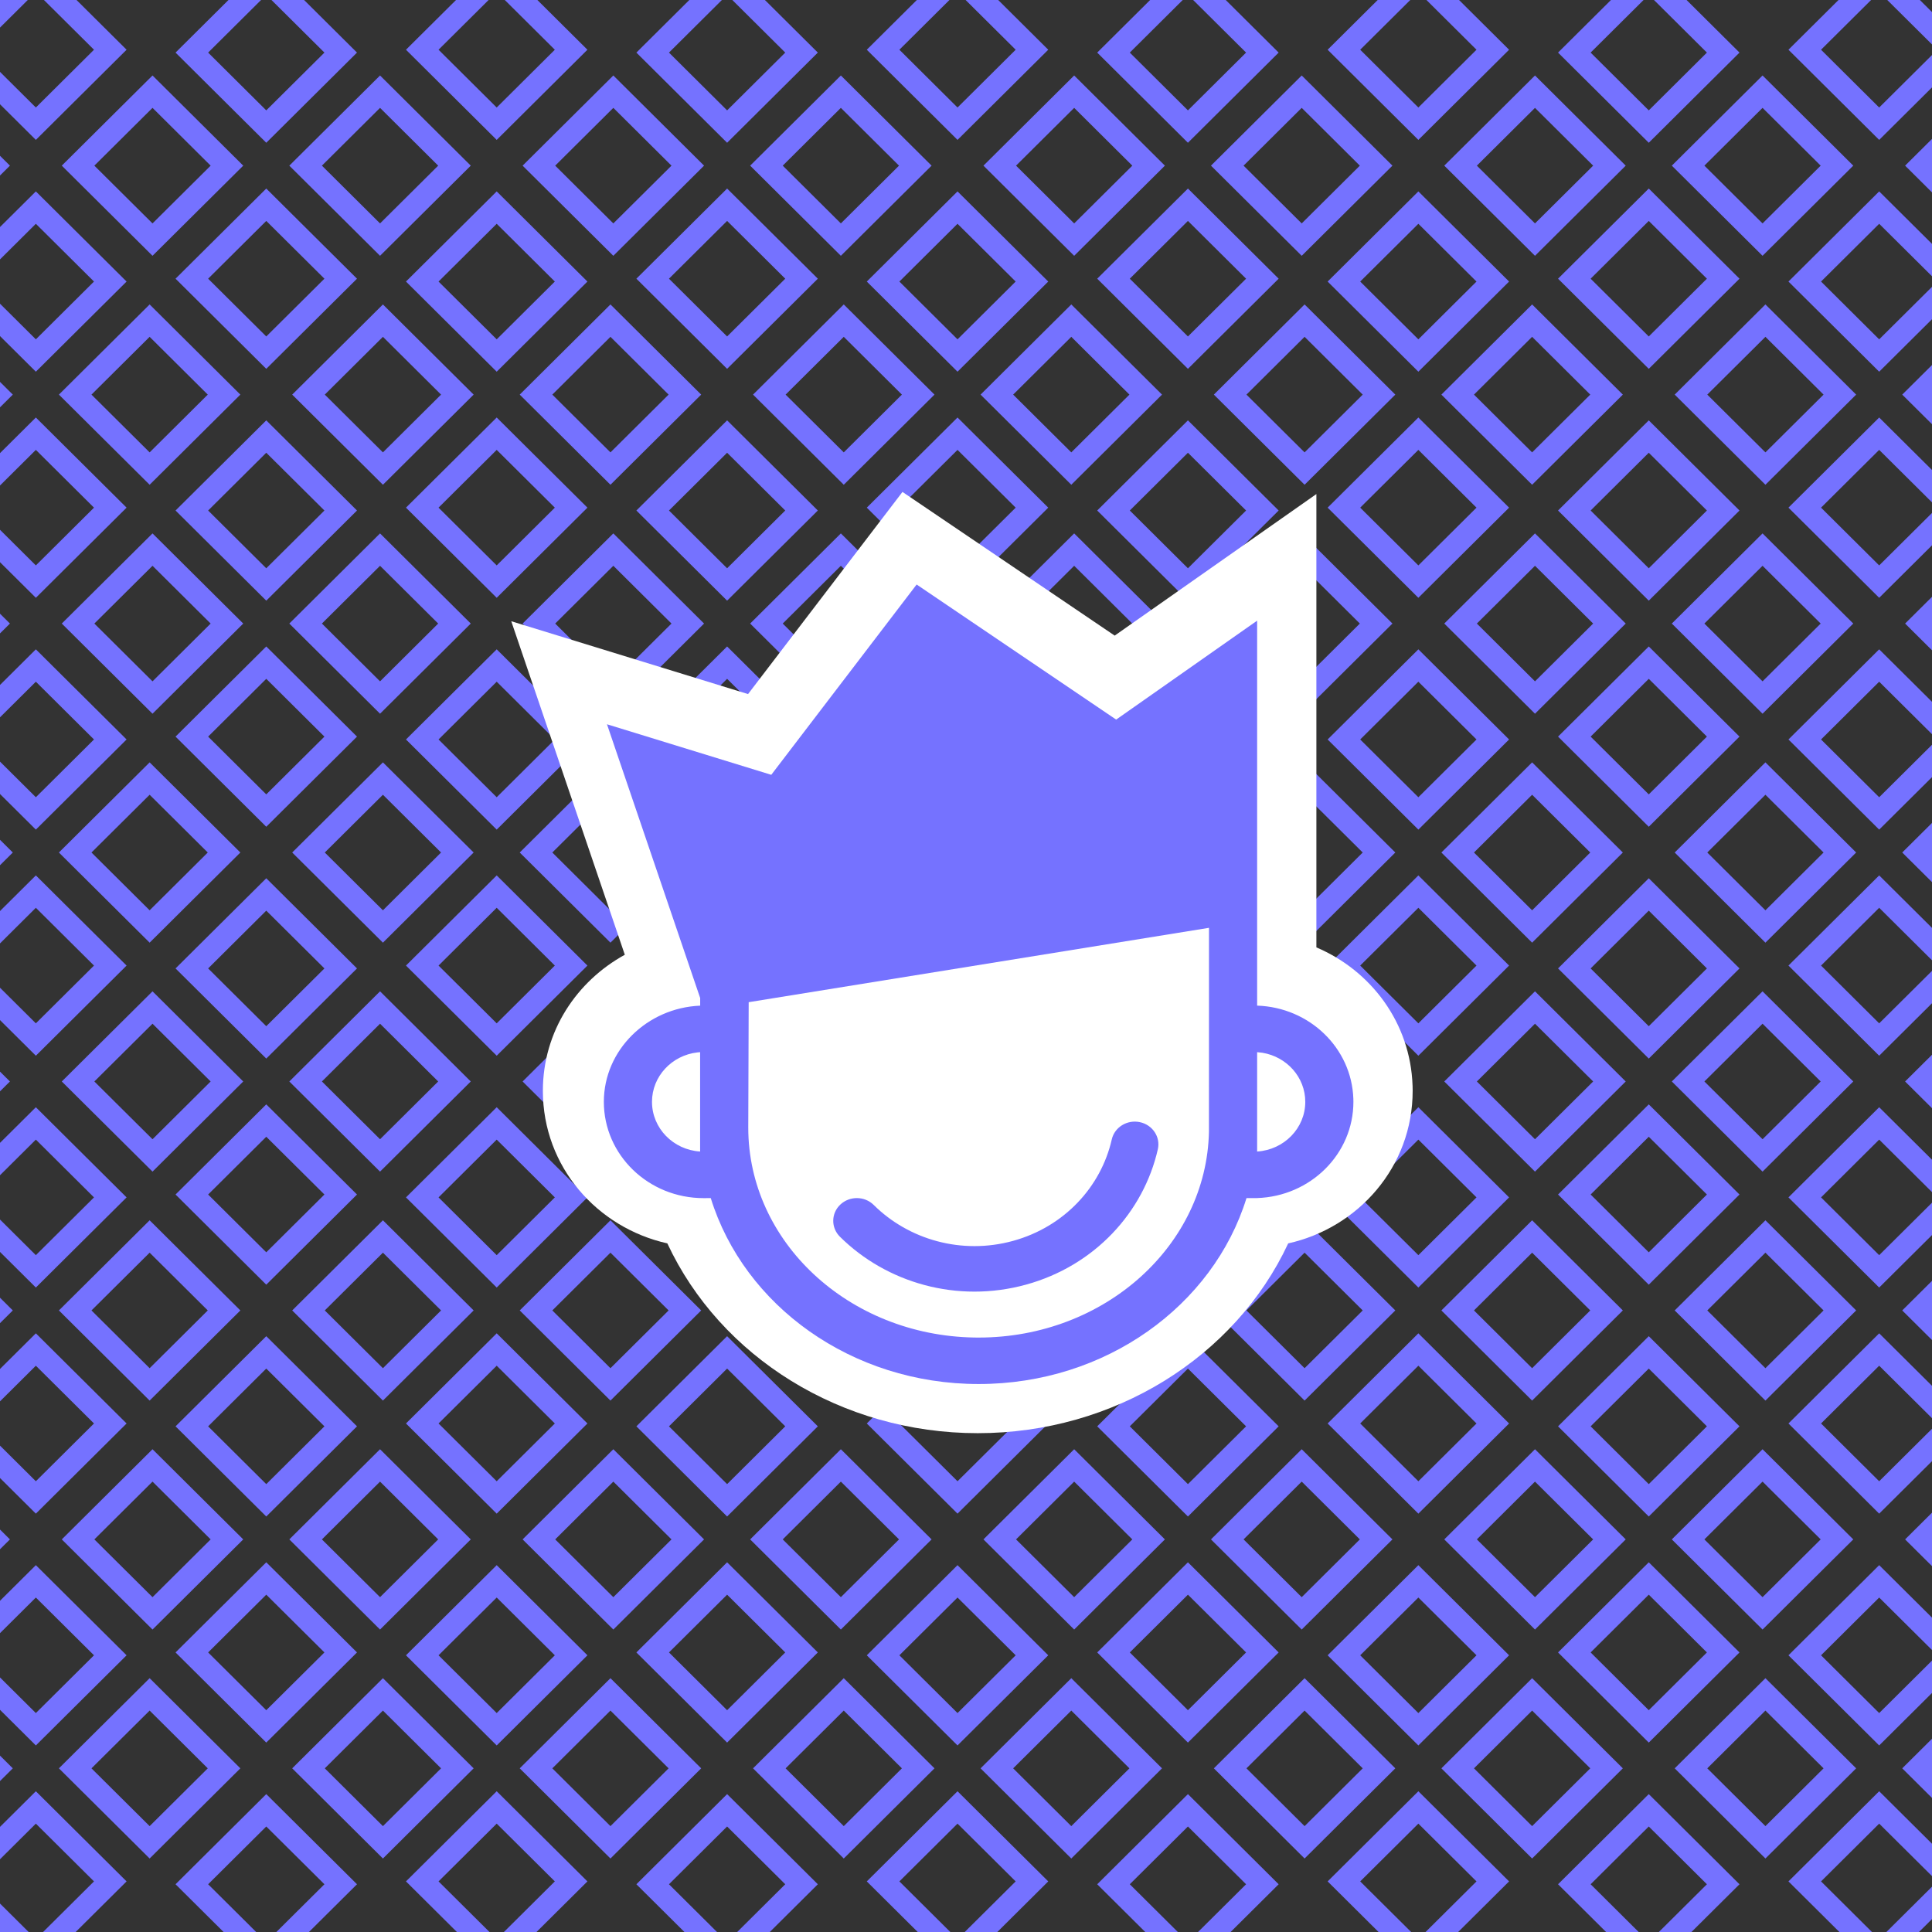 <svg  viewBox="0 0 100 100" fill="none" xmlns="http://www.w3.org/2000/svg">
<rect x="0" y="0" width="100" height="100" fill="#333333" stroke="none"/>
<path fill-rule="evenodd" clip-rule="evenodd" d="M9.086 2.722L13.782 7.389L18.478 2.722L13.782 -1.944L9.086 2.722ZM16.792 2.722L13.782 5.713L10.773 2.722L13.782 -0.268L16.792 2.722Z" fill="#7572FF"/>
<path fill-rule="evenodd" clip-rule="evenodd" d="M32.939 2.722L37.635 7.389L42.331 2.722L37.635 -1.944L32.939 2.722ZM40.644 2.722L37.635 5.713L34.626 2.722L37.635 -0.268L40.644 2.722Z" fill="#7572FF"/>
<path fill-rule="evenodd" clip-rule="evenodd" d="M56.791 2.722L61.487 7.389L66.183 2.722L61.487 -1.944L56.791 2.722ZM64.497 2.722L61.487 5.713L58.478 2.722L61.487 -0.268L64.497 2.722Z" fill="#7572FF"/>
<path fill-rule="evenodd" clip-rule="evenodd" d="M80.644 2.722L85.34 7.389L90.036 2.722L85.34 -1.944L80.644 2.722ZM88.349 2.722L85.34 5.713L82.331 2.722L85.34 -0.268L88.349 2.722Z" fill="#7572FF"/>
<path fill-rule="evenodd" clip-rule="evenodd" d="M-2.84 2.574L1.856 7.241L6.552 2.574L1.856 -2.092L-2.84 2.574ZM4.865 2.574L1.856 5.565L-1.153 2.574L1.856 -0.416L4.865 2.574Z" fill="#7572FF"/>
<path fill-rule="evenodd" clip-rule="evenodd" d="M-2.84 14.573L1.856 19.239L6.552 14.573L1.856 9.907L-2.84 14.573ZM4.865 14.573L1.856 17.564L-1.153 14.573L1.856 11.583L4.865 14.573Z" fill="#7572FF"/>
<path fill-rule="evenodd" clip-rule="evenodd" d="M-8.878 8.574L-4.182 3.907L0.514 8.574L-4.182 13.24L-8.878 8.574ZM-4.182 11.564L-1.172 8.574L-4.182 5.583L-7.191 8.574L-4.182 11.564Z" fill="#7572FF"/>
<path fill-rule="evenodd" clip-rule="evenodd" d="M3.198 8.574L7.894 13.24L12.59 8.574L7.894 3.907L3.198 8.574ZM10.903 8.574L7.894 11.564L4.884 8.574L7.894 5.583L10.903 8.574Z" fill="#7572FF"/>
<path fill-rule="evenodd" clip-rule="evenodd" d="M21.013 2.574L25.709 7.241L30.405 2.574L25.709 -2.092L21.013 2.574ZM28.718 2.574L25.709 5.565L22.699 2.574L25.709 -0.416L28.718 2.574Z" fill="#7572FF"/>
<path fill-rule="evenodd" clip-rule="evenodd" d="M21.013 14.573L25.709 19.239L30.405 14.573L25.709 9.907L21.013 14.573ZM28.718 14.573L25.709 17.564L22.699 14.573L25.709 11.583L28.718 14.573Z" fill="#7572FF"/>
<path fill-rule="evenodd" clip-rule="evenodd" d="M14.975 8.574L19.671 3.907L24.367 8.574L19.671 13.24L14.975 8.574ZM19.671 11.564L22.68 8.574L19.671 5.583L16.662 8.574L19.671 11.564Z" fill="#7572FF"/>
<path fill-rule="evenodd" clip-rule="evenodd" d="M27.05 8.574L31.746 13.24L36.442 8.574L31.746 3.907L27.05 8.574ZM34.756 8.574L31.746 11.564L28.737 8.574L31.746 5.583L34.756 8.574Z" fill="#7572FF"/>
<path fill-rule="evenodd" clip-rule="evenodd" d="M44.865 2.574L49.561 7.241L54.257 2.574L49.561 -2.092L44.865 2.574ZM52.571 2.574L49.561 5.565L46.552 2.574L49.561 -0.416L52.571 2.574Z" fill="#7572FF"/>
<path fill-rule="evenodd" clip-rule="evenodd" d="M44.865 14.573L49.561 19.239L54.257 14.573L49.561 9.907L44.865 14.573ZM52.571 14.573L49.561 17.564L46.552 14.573L49.561 11.583L52.571 14.573Z" fill="#7572FF"/>
<path fill-rule="evenodd" clip-rule="evenodd" d="M38.828 8.574L43.523 3.907L48.219 8.574L43.523 13.24L38.828 8.574ZM43.523 11.564L46.533 8.574L43.523 5.583L40.514 8.574L43.523 11.564Z" fill="#7572FF"/>
<path fill-rule="evenodd" clip-rule="evenodd" d="M50.903 8.574L55.599 13.24L60.295 8.574L55.599 3.907L50.903 8.574ZM58.608 8.574L55.599 11.564L52.59 8.574L55.599 5.583L58.608 8.574Z" fill="#7572FF"/>
<path fill-rule="evenodd" clip-rule="evenodd" d="M68.718 2.574L73.414 7.241L78.11 2.574L73.414 -2.092L68.718 2.574ZM76.423 2.574L73.414 5.565L70.404 2.574L73.414 -0.416L76.423 2.574Z" fill="#7572FF"/>
<path fill-rule="evenodd" clip-rule="evenodd" d="M68.718 14.573L73.414 19.239L78.11 14.573L73.414 9.907L68.718 14.573ZM76.423 14.573L73.414 17.564L70.404 14.573L73.414 11.583L76.423 14.573Z" fill="#7572FF"/>
<path fill-rule="evenodd" clip-rule="evenodd" d="M62.68 8.574L67.376 3.907L72.072 8.574L67.376 13.24L62.68 8.574ZM67.376 11.564L70.385 8.574L67.376 5.583L64.367 8.574L67.376 11.564Z" fill="#7572FF"/>
<path fill-rule="evenodd" clip-rule="evenodd" d="M74.755 8.574L79.451 13.24L84.147 8.574L79.451 3.907L74.755 8.574ZM82.461 8.574L79.451 11.564L76.442 8.574L79.451 5.583L82.461 8.574Z" fill="#7572FF"/>
<path fill-rule="evenodd" clip-rule="evenodd" d="M92.57 2.574L97.266 7.241L101.962 2.574L97.266 -2.092L92.57 2.574ZM100.276 2.574L97.266 5.565L94.257 2.574L97.266 -0.416L100.276 2.574Z" fill="#7572FF"/>
<path fill-rule="evenodd" clip-rule="evenodd" d="M92.57 14.573L97.266 19.239L101.962 14.573L97.266 9.907L92.57 14.573ZM100.276 14.573L97.266 17.564L94.257 14.573L97.266 11.583L100.276 14.573Z" fill="#7572FF"/>
<path fill-rule="evenodd" clip-rule="evenodd" d="M86.533 8.574L91.229 3.907L95.925 8.574L91.229 13.24L86.533 8.574ZM91.229 11.564L94.238 8.574L91.229 5.583L88.219 8.574L91.229 11.564Z" fill="#7572FF"/>
<path fill-rule="evenodd" clip-rule="evenodd" d="M98.608 8.574L103.304 13.24L108 8.574L103.304 3.907L98.608 8.574ZM106.313 8.574L103.304 11.564L100.295 8.574L103.304 5.583L106.313 8.574Z" fill="#7572FF"/>
<path fill-rule="evenodd" clip-rule="evenodd" d="M-8.729 20.425L-4.033 25.091L0.663 20.425L-4.033 15.758L-8.729 20.425ZM-1.023 20.425L-4.033 23.415L-7.042 20.425L-4.033 17.434L-1.023 20.425Z" fill="#7572FF"/>
<path fill-rule="evenodd" clip-rule="evenodd" d="M9.086 14.425L13.782 19.091L18.478 14.425L13.782 9.759L9.086 14.425ZM16.792 14.425L13.782 17.415L10.773 14.425L13.782 11.435L16.792 14.425Z" fill="#7572FF"/>
<path fill-rule="evenodd" clip-rule="evenodd" d="M9.086 26.424L13.782 31.09L18.478 26.424L13.782 21.758L9.086 26.424ZM16.792 26.424L13.782 29.414L10.773 26.424L13.782 23.434L16.792 26.424Z" fill="#7572FF"/>
<path fill-rule="evenodd" clip-rule="evenodd" d="M3.049 20.425L7.745 15.758L12.441 20.425L7.745 25.091L3.049 20.425ZM7.745 23.415L10.754 20.425L7.745 17.434L4.735 20.425L7.745 23.415Z" fill="#7572FF"/>
<path fill-rule="evenodd" clip-rule="evenodd" d="M15.124 20.425L19.82 25.091L24.516 20.425L19.82 15.758L15.124 20.425ZM22.829 20.425L19.82 23.415L16.811 20.425L19.82 17.434L22.829 20.425Z" fill="#7572FF"/>
<path fill-rule="evenodd" clip-rule="evenodd" d="M32.939 14.425L37.635 19.091L42.331 14.425L37.635 9.759L32.939 14.425ZM40.644 14.425L37.635 17.415L34.626 14.425L37.635 11.435L40.644 14.425Z" fill="#7572FF"/>
<path fill-rule="evenodd" clip-rule="evenodd" d="M32.939 26.424L37.635 31.09L42.331 26.424L37.635 21.758L32.939 26.424ZM40.644 26.424L37.635 29.414L34.626 26.424L37.635 23.434L40.644 26.424Z" fill="#7572FF"/>
<path fill-rule="evenodd" clip-rule="evenodd" d="M26.901 20.425L31.597 15.758L36.293 20.425L31.597 25.091L26.901 20.425ZM31.597 23.415L34.607 20.425L31.597 17.434L28.588 20.425L31.597 23.415Z" fill="#7572FF"/>
<path fill-rule="evenodd" clip-rule="evenodd" d="M38.977 20.425L43.673 25.091L48.369 20.425L43.673 15.758L38.977 20.425ZM46.682 20.425L43.673 23.415L40.663 20.425L43.673 17.434L46.682 20.425Z" fill="#7572FF"/>
<path fill-rule="evenodd" clip-rule="evenodd" d="M56.791 14.425L61.487 19.091L66.183 14.425L61.487 9.759L56.791 14.425ZM64.497 14.425L61.487 17.415L58.478 14.425L61.487 11.435L64.497 14.425Z" fill="#7572FF"/>
<path fill-rule="evenodd" clip-rule="evenodd" d="M56.791 26.424L61.487 31.09L66.183 26.424L61.487 21.758L56.791 26.424ZM64.497 26.424L61.487 29.414L58.478 26.424L61.487 23.434L64.497 26.424Z" fill="#7572FF"/>
<path fill-rule="evenodd" clip-rule="evenodd" d="M50.754 20.425L55.45 15.758L60.146 20.425L55.45 25.091L50.754 20.425ZM55.45 23.415L58.459 20.425L55.45 17.434L52.441 20.425L55.45 23.415Z" fill="#7572FF"/>
<path fill-rule="evenodd" clip-rule="evenodd" d="M62.829 20.425L67.525 25.091L72.221 20.425L67.525 15.758L62.829 20.425ZM70.534 20.425L67.525 23.415L64.516 20.425L67.525 17.434L70.534 20.425Z" fill="#7572FF"/>
<path fill-rule="evenodd" clip-rule="evenodd" d="M80.644 14.425L85.34 19.091L90.036 14.425L85.34 9.759L80.644 14.425ZM88.349 14.425L85.34 17.415L82.331 14.425L85.34 11.435L88.349 14.425Z" fill="#7572FF"/>
<path fill-rule="evenodd" clip-rule="evenodd" d="M80.644 26.424L85.34 31.09L90.036 26.424L85.34 21.758L80.644 26.424ZM88.349 26.424L85.34 29.414L82.331 26.424L85.34 23.434L88.349 26.424Z" fill="#7572FF"/>
<path fill-rule="evenodd" clip-rule="evenodd" d="M74.606 20.425L79.302 15.758L83.998 20.425L79.302 25.091L74.606 20.425ZM79.302 23.415L82.312 20.425L79.302 17.434L76.293 20.425L79.302 23.415Z" fill="#7572FF"/>
<path fill-rule="evenodd" clip-rule="evenodd" d="M86.682 20.425L91.378 25.091L96.074 20.425L91.378 15.758L86.682 20.425ZM94.387 20.425L91.378 23.415L88.368 20.425L91.378 17.434L94.387 20.425Z" fill="#7572FF"/>
<path fill-rule="evenodd" clip-rule="evenodd" d="M98.459 20.425L103.155 15.758L107.851 20.425L103.155 25.091L98.459 20.425ZM103.155 23.415L106.164 20.425L103.155 17.434L100.146 20.425L103.155 23.415Z" fill="#7572FF"/>
<path fill-rule="evenodd" clip-rule="evenodd" d="M-2.84 26.276L1.856 30.942L6.552 26.276L1.856 21.61L-2.84 26.276ZM4.865 26.276L1.856 29.266L-1.153 26.276L1.856 23.286L4.865 26.276Z" fill="#7572FF"/>
<path fill-rule="evenodd" clip-rule="evenodd" d="M-2.84 38.275L1.856 42.941L6.552 38.275L1.856 33.609L-2.84 38.275ZM4.865 38.275L1.856 41.265L-1.153 38.275L1.856 35.285L4.865 38.275Z" fill="#7572FF"/>
<path fill-rule="evenodd" clip-rule="evenodd" d="M-8.878 32.275L-4.182 27.609L0.514 32.275L-4.182 36.942L-8.878 32.275ZM-4.182 35.266L-1.172 32.275L-4.182 29.285L-7.191 32.275L-4.182 35.266Z" fill="#7572FF"/>
<path fill-rule="evenodd" clip-rule="evenodd" d="M3.198 32.275L7.894 36.942L12.59 32.275L7.894 27.609L3.198 32.275ZM10.903 32.275L7.894 35.266L4.884 32.275L7.894 29.285L10.903 32.275Z" fill="#7572FF"/>
<path fill-rule="evenodd" clip-rule="evenodd" d="M21.013 26.276L25.709 30.942L30.405 26.276L25.709 21.61L21.013 26.276ZM28.718 26.276L25.709 29.266L22.699 26.276L25.709 23.286L28.718 26.276Z" fill="#7572FF"/>
<path fill-rule="evenodd" clip-rule="evenodd" d="M21.013 38.275L25.709 42.941L30.405 38.275L25.709 33.609L21.013 38.275ZM28.718 38.275L25.709 41.265L22.699 38.275L25.709 35.285L28.718 38.275Z" fill="#7572FF"/>
<path fill-rule="evenodd" clip-rule="evenodd" d="M14.975 32.275L19.671 27.609L24.367 32.275L19.671 36.942L14.975 32.275ZM19.671 35.266L22.68 32.275L19.671 29.285L16.662 32.275L19.671 35.266Z" fill="#7572FF"/>
<path fill-rule="evenodd" clip-rule="evenodd" d="M27.05 32.275L31.746 36.942L36.442 32.275L31.746 27.609L27.05 32.275ZM34.756 32.275L31.746 35.266L28.737 32.275L31.746 29.285L34.756 32.275Z" fill="#7572FF"/>
<path fill-rule="evenodd" clip-rule="evenodd" d="M44.865 26.276L49.561 30.942L54.257 26.276L49.561 21.61L44.865 26.276ZM52.571 26.276L49.561 29.266L46.552 26.276L49.561 23.286L52.571 26.276Z" fill="#7572FF"/>
<path fill-rule="evenodd" clip-rule="evenodd" d="M44.865 38.275L49.561 42.941L54.257 38.275L49.561 33.609L44.865 38.275ZM52.571 38.275L49.561 41.265L46.552 38.275L49.561 35.285L52.571 38.275Z" fill="#7572FF"/>
<path fill-rule="evenodd" clip-rule="evenodd" d="M38.828 32.275L43.523 27.609L48.219 32.275L43.523 36.942L38.828 32.275ZM43.523 35.266L46.533 32.275L43.523 29.285L40.514 32.275L43.523 35.266Z" fill="#7572FF"/>
<path fill-rule="evenodd" clip-rule="evenodd" d="M50.903 32.275L55.599 36.942L60.295 32.275L55.599 27.609L50.903 32.275ZM58.608 32.275L55.599 35.266L52.59 32.275L55.599 29.285L58.608 32.275Z" fill="#7572FF"/>
<path fill-rule="evenodd" clip-rule="evenodd" d="M68.718 26.276L73.414 30.942L78.11 26.276L73.414 21.61L68.718 26.276ZM76.423 26.276L73.414 29.266L70.404 26.276L73.414 23.286L76.423 26.276Z" fill="#7572FF"/>
<path fill-rule="evenodd" clip-rule="evenodd" d="M68.718 38.275L73.414 42.941L78.11 38.275L73.414 33.609L68.718 38.275ZM76.423 38.275L73.414 41.265L70.404 38.275L73.414 35.285L76.423 38.275Z" fill="#7572FF"/>
<path fill-rule="evenodd" clip-rule="evenodd" d="M62.68 32.275L67.376 27.609L72.072 32.275L67.376 36.942L62.68 32.275ZM67.376 35.266L70.385 32.275L67.376 29.285L64.367 32.275L67.376 35.266Z" fill="#7572FF"/>
<path fill-rule="evenodd" clip-rule="evenodd" d="M74.755 32.275L79.451 36.942L84.147 32.275L79.451 27.609L74.755 32.275ZM82.461 32.275L79.451 35.266L76.442 32.275L79.451 29.285L82.461 32.275Z" fill="#7572FF"/>
<path fill-rule="evenodd" clip-rule="evenodd" d="M92.57 26.276L97.266 30.942L101.962 26.276L97.266 21.61L92.57 26.276ZM100.276 26.276L97.266 29.266L94.257 26.276L97.266 23.286L100.276 26.276Z" fill="#7572FF"/>
<path fill-rule="evenodd" clip-rule="evenodd" d="M92.57 38.275L97.266 42.941L101.962 38.275L97.266 33.609L92.57 38.275ZM100.276 38.275L97.266 41.265L94.257 38.275L97.266 35.285L100.276 38.275Z" fill="#7572FF"/>
<path fill-rule="evenodd" clip-rule="evenodd" d="M86.533 32.275L91.229 27.609L95.925 32.275L91.229 36.942L86.533 32.275ZM91.229 35.266L94.238 32.275L91.229 29.285L88.219 32.275L91.229 35.266Z" fill="#7572FF"/>
<path fill-rule="evenodd" clip-rule="evenodd" d="M98.608 32.275L103.304 36.942L108 32.275L103.304 27.609L98.608 32.275ZM106.313 32.275L103.304 35.266L100.295 32.275L103.304 29.285L106.313 32.275Z" fill="#7572FF"/>
<path fill-rule="evenodd" clip-rule="evenodd" d="M-8.729 44.126L-4.033 48.792L0.663 44.126L-4.033 39.46L-8.729 44.126ZM-1.023 44.126L-4.033 47.117L-7.042 44.126L-4.033 41.136L-1.023 44.126Z" fill="#7572FF"/>
<path fill-rule="evenodd" clip-rule="evenodd" d="M9.086 38.127L13.782 42.793L18.478 38.127L13.782 33.461L9.086 38.127ZM16.792 38.127L13.782 41.117L10.773 38.127L13.782 35.136L16.792 38.127Z" fill="#7572FF"/>
<path fill-rule="evenodd" clip-rule="evenodd" d="M9.086 50.126L13.782 54.792L18.478 50.126L13.782 45.459L9.086 50.126ZM16.792 50.126L13.782 53.116L10.773 50.126L13.782 47.135L16.792 50.126Z" fill="#7572FF"/>
<path fill-rule="evenodd" clip-rule="evenodd" d="M3.049 44.126L7.745 39.46L12.441 44.126L7.745 48.792L3.049 44.126ZM7.745 47.117L10.754 44.126L7.745 41.136L4.735 44.126L7.745 47.117Z" fill="#7572FF"/>
<path fill-rule="evenodd" clip-rule="evenodd" d="M15.124 44.126L19.82 48.792L24.516 44.126L19.82 39.46L15.124 44.126ZM22.829 44.126L19.82 47.117L16.811 44.126L19.82 41.136L22.829 44.126Z" fill="#7572FF"/>
<path fill-rule="evenodd" clip-rule="evenodd" d="M32.939 38.127L37.635 42.793L42.331 38.127L37.635 33.461L32.939 38.127ZM40.644 38.127L37.635 41.117L34.626 38.127L37.635 35.136L40.644 38.127Z" fill="#7572FF"/>
<path fill-rule="evenodd" clip-rule="evenodd" d="M32.939 50.126L37.635 54.792L42.331 50.126L37.635 45.459L32.939 50.126ZM40.644 50.126L37.635 53.116L34.626 50.126L37.635 47.135L40.644 50.126Z" fill="#7572FF"/>
<path fill-rule="evenodd" clip-rule="evenodd" d="M26.901 44.126L31.597 39.46L36.293 44.126L31.597 48.792L26.901 44.126ZM31.597 47.117L34.607 44.126L31.597 41.136L28.588 44.126L31.597 47.117Z" fill="#7572FF"/>
<path fill-rule="evenodd" clip-rule="evenodd" d="M38.977 44.126L43.673 48.792L48.369 44.126L43.673 39.46L38.977 44.126ZM46.682 44.126L43.673 47.117L40.663 44.126L43.673 41.136L46.682 44.126Z" fill="#7572FF"/>
<path fill-rule="evenodd" clip-rule="evenodd" d="M56.791 38.127L61.487 42.793L66.183 38.127L61.487 33.461L56.791 38.127ZM64.497 38.127L61.487 41.117L58.478 38.127L61.487 35.136L64.497 38.127Z" fill="#7572FF"/>
<path fill-rule="evenodd" clip-rule="evenodd" d="M56.791 50.126L61.487 54.792L66.183 50.126L61.487 45.459L56.791 50.126ZM64.497 50.126L61.487 53.116L58.478 50.126L61.487 47.135L64.497 50.126Z" fill="#7572FF"/>
<path fill-rule="evenodd" clip-rule="evenodd" d="M50.754 44.126L55.45 39.46L60.146 44.126L55.45 48.792L50.754 44.126ZM55.45 47.117L58.459 44.126L55.45 41.136L52.441 44.126L55.45 47.117Z" fill="#7572FF"/>
<path fill-rule="evenodd" clip-rule="evenodd" d="M62.829 44.126L67.525 48.792L72.221 44.126L67.525 39.46L62.829 44.126ZM70.534 44.126L67.525 47.117L64.516 44.126L67.525 41.136L70.534 44.126Z" fill="#7572FF"/>
<path fill-rule="evenodd" clip-rule="evenodd" d="M80.644 38.127L85.34 42.793L90.036 38.127L85.34 33.461L80.644 38.127ZM88.349 38.127L85.34 41.117L82.331 38.127L85.34 35.136L88.349 38.127Z" fill="#7572FF"/>
<path fill-rule="evenodd" clip-rule="evenodd" d="M80.644 50.126L85.34 54.792L90.036 50.126L85.34 45.459L80.644 50.126ZM88.349 50.126L85.34 53.116L82.331 50.126L85.34 47.135L88.349 50.126Z" fill="#7572FF"/>
<path fill-rule="evenodd" clip-rule="evenodd" d="M74.606 44.126L79.302 39.46L83.998 44.126L79.302 48.792L74.606 44.126ZM79.302 47.117L82.312 44.126L79.302 41.136L76.293 44.126L79.302 47.117Z" fill="#7572FF"/>
<path fill-rule="evenodd" clip-rule="evenodd" d="M86.682 44.126L91.378 48.792L96.074 44.126L91.378 39.46L86.682 44.126ZM94.387 44.126L91.378 47.117L88.368 44.126L91.378 41.136L94.387 44.126Z" fill="#7572FF"/>
<path fill-rule="evenodd" clip-rule="evenodd" d="M98.459 44.126L103.155 39.46L107.851 44.126L103.155 48.792L98.459 44.126ZM103.155 47.117L106.164 44.126L103.155 41.136L100.146 44.126L103.155 47.117Z" fill="#7572FF"/>
<path fill-rule="evenodd" clip-rule="evenodd" d="M-2.84 49.978L1.856 54.644L6.552 49.978L1.856 45.311L-2.84 49.978ZM4.865 49.978L1.856 52.968L-1.153 49.978L1.856 46.987L4.865 49.978Z" fill="#7572FF"/>
<path fill-rule="evenodd" clip-rule="evenodd" d="M-2.84 61.977L1.856 66.643L6.552 61.977L1.856 57.31L-2.84 61.977ZM4.865 61.977L1.856 64.967L-1.153 61.977L1.856 58.986L4.865 61.977Z" fill="#7572FF"/>
<path fill-rule="evenodd" clip-rule="evenodd" d="M-8.878 55.977L-4.182 51.311L0.514 55.977L-4.182 60.643L-8.878 55.977ZM-4.182 58.967L-1.172 55.977L-4.182 52.987L-7.191 55.977L-4.182 58.967Z" fill="#7572FF"/>
<path fill-rule="evenodd" clip-rule="evenodd" d="M3.198 55.977L7.894 60.643L12.59 55.977L7.894 51.311L3.198 55.977ZM10.903 55.977L7.894 58.967L4.884 55.977L7.894 52.987L10.903 55.977Z" fill="#7572FF"/>
<path fill-rule="evenodd" clip-rule="evenodd" d="M21.013 49.978L25.709 54.644L30.405 49.978L25.709 45.311L21.013 49.978ZM28.718 49.978L25.709 52.968L22.699 49.978L25.709 46.987L28.718 49.978Z" fill="#7572FF"/>
<path fill-rule="evenodd" clip-rule="evenodd" d="M21.013 61.977L25.709 66.643L30.405 61.977L25.709 57.31L21.013 61.977ZM28.718 61.977L25.709 64.967L22.699 61.977L25.709 58.986L28.718 61.977Z" fill="#7572FF"/>
<path fill-rule="evenodd" clip-rule="evenodd" d="M14.975 55.977L19.671 51.311L24.367 55.977L19.671 60.643L14.975 55.977ZM19.671 58.967L22.68 55.977L19.671 52.987L16.662 55.977L19.671 58.967Z" fill="#7572FF"/>
<path fill-rule="evenodd" clip-rule="evenodd" d="M27.05 55.977L31.746 60.643L36.442 55.977L31.746 51.311L27.05 55.977ZM34.756 55.977L31.746 58.967L28.737 55.977L31.746 52.987L34.756 55.977Z" fill="#7572FF"/>
<path fill-rule="evenodd" clip-rule="evenodd" d="M44.865 49.978L49.561 54.644L54.257 49.978L49.561 45.311L44.865 49.978ZM52.571 49.978L49.561 52.968L46.552 49.978L49.561 46.987L52.571 49.978Z" fill="#7572FF"/>
<path fill-rule="evenodd" clip-rule="evenodd" d="M44.865 61.977L49.561 66.643L54.257 61.977L49.561 57.31L44.865 61.977ZM52.571 61.977L49.561 64.967L46.552 61.977L49.561 58.986L52.571 61.977Z" fill="#7572FF"/>
<path fill-rule="evenodd" clip-rule="evenodd" d="M38.828 55.977L43.523 51.311L48.219 55.977L43.523 60.643L38.828 55.977ZM43.523 58.967L46.533 55.977L43.523 52.987L40.514 55.977L43.523 58.967Z" fill="#7572FF"/>
<path fill-rule="evenodd" clip-rule="evenodd" d="M50.903 55.977L55.599 60.643L60.295 55.977L55.599 51.311L50.903 55.977ZM58.608 55.977L55.599 58.967L52.59 55.977L55.599 52.987L58.608 55.977Z" fill="#7572FF"/>
<path fill-rule="evenodd" clip-rule="evenodd" d="M68.718 49.978L73.414 54.644L78.11 49.978L73.414 45.311L68.718 49.978ZM76.423 49.978L73.414 52.968L70.404 49.978L73.414 46.987L76.423 49.978Z" fill="#7572FF"/>
<path fill-rule="evenodd" clip-rule="evenodd" d="M68.718 61.977L73.414 66.643L78.11 61.977L73.414 57.31L68.718 61.977ZM76.423 61.977L73.414 64.967L70.404 61.977L73.414 58.986L76.423 61.977Z" fill="#7572FF"/>
<path fill-rule="evenodd" clip-rule="evenodd" d="M62.68 55.977L67.376 51.311L72.072 55.977L67.376 60.643L62.68 55.977ZM67.376 58.967L70.385 55.977L67.376 52.987L64.367 55.977L67.376 58.967Z" fill="#7572FF"/>
<path fill-rule="evenodd" clip-rule="evenodd" d="M74.755 55.977L79.451 60.643L84.147 55.977L79.451 51.311L74.755 55.977ZM82.461 55.977L79.451 58.967L76.442 55.977L79.451 52.987L82.461 55.977Z" fill="#7572FF"/>
<path fill-rule="evenodd" clip-rule="evenodd" d="M92.57 49.978L97.266 54.644L101.962 49.978L97.266 45.311L92.57 49.978ZM100.276 49.978L97.266 52.968L94.257 49.978L97.266 46.987L100.276 49.978Z" fill="#7572FF"/>
<path fill-rule="evenodd" clip-rule="evenodd" d="M92.57 61.977L97.266 66.643L101.962 61.977L97.266 57.31L92.57 61.977ZM100.276 61.977L97.266 64.967L94.257 61.977L97.266 58.986L100.276 61.977Z" fill="#7572FF"/>
<path fill-rule="evenodd" clip-rule="evenodd" d="M86.533 55.977L91.229 51.311L95.925 55.977L91.229 60.643L86.533 55.977ZM91.229 58.967L94.238 55.977L91.229 52.987L88.219 55.977L91.229 58.967Z" fill="#7572FF"/>
<path fill-rule="evenodd" clip-rule="evenodd" d="M98.608 55.977L103.304 60.643L108 55.977L103.304 51.311L98.608 55.977ZM106.313 55.977L103.304 58.967L100.295 55.977L103.304 52.987L106.313 55.977Z" fill="#7572FF"/>
<path fill-rule="evenodd" clip-rule="evenodd" d="M-8.729 67.828L-4.033 72.494L0.663 67.828L-4.033 63.162L-8.729 67.828ZM-1.023 67.828L-4.033 70.818L-7.042 67.828L-4.033 64.838L-1.023 67.828Z" fill="#7572FF"/>
<path fill-rule="evenodd" clip-rule="evenodd" d="M9.086 61.828L13.782 66.495L18.478 61.828L13.782 57.162L9.086 61.828ZM16.792 61.828L13.782 64.819L10.773 61.828L13.782 58.838L16.792 61.828Z" fill="#7572FF"/>
<path fill-rule="evenodd" clip-rule="evenodd" d="M9.086 73.827L13.782 78.494L18.478 73.827L13.782 69.161L9.086 73.827ZM16.792 73.827L13.782 76.818L10.773 73.827L13.782 70.837L16.792 73.827Z" fill="#7572FF"/>
<path fill-rule="evenodd" clip-rule="evenodd" d="M3.049 67.828L7.745 63.162L12.441 67.828L7.745 72.494L3.049 67.828ZM7.745 70.818L10.754 67.828L7.745 64.838L4.735 67.828L7.745 70.818Z" fill="#7572FF"/>
<path fill-rule="evenodd" clip-rule="evenodd" d="M15.124 67.828L19.82 72.494L24.516 67.828L19.82 63.162L15.124 67.828ZM22.829 67.828L19.82 70.818L16.811 67.828L19.82 64.838L22.829 67.828Z" fill="#7572FF"/>
<path fill-rule="evenodd" clip-rule="evenodd" d="M32.939 61.828L37.635 66.495L42.331 61.828L37.635 57.162L32.939 61.828ZM40.644 61.828L37.635 64.819L34.626 61.828L37.635 58.838L40.644 61.828Z" fill="#7572FF"/>
<path fill-rule="evenodd" clip-rule="evenodd" d="M32.939 73.827L37.635 78.494L42.331 73.827L37.635 69.161L32.939 73.827ZM40.644 73.827L37.635 76.818L34.626 73.827L37.635 70.837L40.644 73.827Z" fill="#7572FF"/>
<path fill-rule="evenodd" clip-rule="evenodd" d="M26.901 67.828L31.597 63.162L36.293 67.828L31.597 72.494L26.901 67.828ZM31.597 70.818L34.607 67.828L31.597 64.838L28.588 67.828L31.597 70.818Z" fill="#7572FF"/>
<path fill-rule="evenodd" clip-rule="evenodd" d="M38.977 67.828L43.673 72.494L48.369 67.828L43.673 63.162L38.977 67.828ZM46.682 67.828L43.673 70.818L40.663 67.828L43.673 64.838L46.682 67.828Z" fill="#7572FF"/>
<path fill-rule="evenodd" clip-rule="evenodd" d="M56.791 61.828L61.487 66.495L66.183 61.828L61.487 57.162L56.791 61.828ZM64.497 61.828L61.487 64.819L58.478 61.828L61.487 58.838L64.497 61.828Z" fill="#7572FF"/>
<path fill-rule="evenodd" clip-rule="evenodd" d="M56.791 73.827L61.487 78.494L66.183 73.827L61.487 69.161L56.791 73.827ZM64.497 73.827L61.487 76.818L58.478 73.827L61.487 70.837L64.497 73.827Z" fill="#7572FF"/>
<path fill-rule="evenodd" clip-rule="evenodd" d="M50.754 67.828L55.45 63.162L60.146 67.828L55.45 72.494L50.754 67.828ZM55.45 70.818L58.459 67.828L55.45 64.838L52.441 67.828L55.45 70.818Z" fill="#7572FF"/>
<path fill-rule="evenodd" clip-rule="evenodd" d="M62.829 67.828L67.525 72.494L72.221 67.828L67.525 63.162L62.829 67.828ZM70.534 67.828L67.525 70.818L64.516 67.828L67.525 64.838L70.534 67.828Z" fill="#7572FF"/>
<path fill-rule="evenodd" clip-rule="evenodd" d="M80.644 61.828L85.34 66.495L90.036 61.828L85.34 57.162L80.644 61.828ZM88.349 61.828L85.34 64.819L82.331 61.828L85.34 58.838L88.349 61.828Z" fill="#7572FF"/>
<path fill-rule="evenodd" clip-rule="evenodd" d="M80.644 73.827L85.34 78.494L90.036 73.827L85.34 69.161L80.644 73.827ZM88.349 73.827L85.34 76.818L82.331 73.827L85.34 70.837L88.349 73.827Z" fill="#7572FF"/>
<path fill-rule="evenodd" clip-rule="evenodd" d="M74.606 67.828L79.302 63.162L83.998 67.828L79.302 72.494L74.606 67.828ZM79.302 70.818L82.312 67.828L79.302 64.838L76.293 67.828L79.302 70.818Z" fill="#7572FF"/>
<path fill-rule="evenodd" clip-rule="evenodd" d="M86.682 67.828L91.378 72.494L96.074 67.828L91.378 63.162L86.682 67.828ZM94.387 67.828L91.378 70.818L88.368 67.828L91.378 64.838L94.387 67.828Z" fill="#7572FF"/>
<path fill-rule="evenodd" clip-rule="evenodd" d="M98.459 67.828L103.155 63.162L107.851 67.828L103.155 72.494L98.459 67.828ZM103.155 70.818L106.164 67.828L103.155 64.838L100.146 67.828L103.155 70.818Z" fill="#7572FF"/>
<path fill-rule="evenodd" clip-rule="evenodd" d="M-2.84 73.679L1.856 78.346L6.552 73.679L1.856 69.013L-2.84 73.679ZM4.865 73.679L1.856 76.669L-1.153 73.679L1.856 70.689L4.865 73.679Z" fill="#7572FF"/>
<path fill-rule="evenodd" clip-rule="evenodd" d="M-2.84 85.678L1.856 90.344L6.552 85.678L1.856 81.012L-2.84 85.678ZM4.865 85.678L1.856 88.668L-1.153 85.678L1.856 82.688L4.865 85.678Z" fill="#7572FF"/>
<path fill-rule="evenodd" clip-rule="evenodd" d="M-8.878 79.679L-4.182 75.012L0.514 79.679L-4.182 84.345L-8.878 79.679ZM-4.182 82.669L-1.172 79.679L-4.182 76.688L-7.191 79.679L-4.182 82.669Z" fill="#7572FF"/>
<path fill-rule="evenodd" clip-rule="evenodd" d="M3.198 79.679L7.894 84.345L12.59 79.679L7.894 75.012L3.198 79.679ZM10.903 79.679L7.894 82.669L4.884 79.679L7.894 76.688L10.903 79.679Z" fill="#7572FF"/>
<path fill-rule="evenodd" clip-rule="evenodd" d="M21.013 73.679L25.709 78.346L30.405 73.679L25.709 69.013L21.013 73.679ZM28.718 73.679L25.709 76.669L22.699 73.679L25.709 70.689L28.718 73.679Z" fill="#7572FF"/>
<path fill-rule="evenodd" clip-rule="evenodd" d="M21.013 85.678L25.709 90.344L30.405 85.678L25.709 81.012L21.013 85.678ZM28.718 85.678L25.709 88.668L22.699 85.678L25.709 82.688L28.718 85.678Z" fill="#7572FF"/>
<path fill-rule="evenodd" clip-rule="evenodd" d="M14.975 79.679L19.671 75.012L24.367 79.679L19.671 84.345L14.975 79.679ZM19.671 82.669L22.68 79.679L19.671 76.688L16.662 79.679L19.671 82.669Z" fill="#7572FF"/>
<path fill-rule="evenodd" clip-rule="evenodd" d="M27.05 79.679L31.746 84.345L36.442 79.679L31.746 75.012L27.05 79.679ZM34.756 79.679L31.746 82.669L28.737 79.679L31.746 76.688L34.756 79.679Z" fill="#7572FF"/>
<path fill-rule="evenodd" clip-rule="evenodd" d="M44.865 73.679L49.561 78.346L54.257 73.679L49.561 69.013L44.865 73.679ZM52.571 73.679L49.561 76.669L46.552 73.679L49.561 70.689L52.571 73.679Z" fill="#7572FF"/>
<path fill-rule="evenodd" clip-rule="evenodd" d="M44.865 85.678L49.561 90.344L54.257 85.678L49.561 81.012L44.865 85.678ZM52.571 85.678L49.561 88.668L46.552 85.678L49.561 82.688L52.571 85.678Z" fill="#7572FF"/>
<path fill-rule="evenodd" clip-rule="evenodd" d="M38.828 79.679L43.523 75.012L48.219 79.679L43.523 84.345L38.828 79.679ZM43.523 82.669L46.533 79.679L43.523 76.688L40.514 79.679L43.523 82.669Z" fill="#7572FF"/>
<path fill-rule="evenodd" clip-rule="evenodd" d="M50.903 79.679L55.599 84.345L60.295 79.679L55.599 75.012L50.903 79.679ZM58.608 79.679L55.599 82.669L52.59 79.679L55.599 76.688L58.608 79.679Z" fill="#7572FF"/>
<path fill-rule="evenodd" clip-rule="evenodd" d="M68.718 73.679L73.414 78.346L78.11 73.679L73.414 69.013L68.718 73.679ZM76.423 73.679L73.414 76.669L70.404 73.679L73.414 70.689L76.423 73.679Z" fill="#7572FF"/>
<path fill-rule="evenodd" clip-rule="evenodd" d="M68.718 85.678L73.414 90.344L78.11 85.678L73.414 81.012L68.718 85.678ZM76.423 85.678L73.414 88.668L70.404 85.678L73.414 82.688L76.423 85.678Z" fill="#7572FF"/>
<path fill-rule="evenodd" clip-rule="evenodd" d="M62.68 79.679L67.376 75.012L72.072 79.679L67.376 84.345L62.68 79.679ZM67.376 82.669L70.385 79.679L67.376 76.688L64.367 79.679L67.376 82.669Z" fill="#7572FF"/>
<path fill-rule="evenodd" clip-rule="evenodd" d="M74.755 79.679L79.451 84.345L84.147 79.679L79.451 75.012L74.755 79.679ZM82.461 79.679L79.451 82.669L76.442 79.679L79.451 76.688L82.461 79.679Z" fill="#7572FF"/>
<path fill-rule="evenodd" clip-rule="evenodd" d="M92.57 73.679L97.266 78.346L101.962 73.679L97.266 69.013L92.57 73.679ZM100.276 73.679L97.266 76.669L94.257 73.679L97.266 70.689L100.276 73.679Z" fill="#7572FF"/>
<path fill-rule="evenodd" clip-rule="evenodd" d="M92.57 85.678L97.266 90.344L101.962 85.678L97.266 81.012L92.57 85.678ZM100.276 85.678L97.266 88.668L94.257 85.678L97.266 82.688L100.276 85.678Z" fill="#7572FF"/>
<path fill-rule="evenodd" clip-rule="evenodd" d="M86.533 79.679L91.229 75.012L95.925 79.679L91.229 84.345L86.533 79.679ZM91.229 82.669L94.238 79.679L91.229 76.688L88.219 79.679L91.229 82.669Z" fill="#7572FF"/>
<path fill-rule="evenodd" clip-rule="evenodd" d="M98.608 79.679L103.304 84.345L108 79.679L103.304 75.012L98.608 79.679ZM106.313 79.679L103.304 82.669L100.295 79.679L103.304 76.688L106.313 79.679Z" fill="#7572FF"/>
<path fill-rule="evenodd" clip-rule="evenodd" d="M-8.729 91.529L-4.033 96.196L0.663 91.529L-4.033 86.863L-8.729 91.529ZM-1.023 91.529L-4.033 94.52L-7.042 91.529L-4.033 88.539L-1.023 91.529Z" fill="#7572FF"/>
<path fill-rule="evenodd" clip-rule="evenodd" d="M9.086 85.53L13.782 90.196L18.478 85.53L13.782 80.864L9.086 85.53ZM16.792 85.53L13.782 88.52L10.773 85.53L13.782 82.54L16.792 85.53Z" fill="#7572FF"/>
<path fill-rule="evenodd" clip-rule="evenodd" d="M9.086 97.529L13.782 102.195L18.478 97.529L13.782 92.863L9.086 97.529ZM16.792 97.529L13.782 100.519L10.773 97.529L13.782 94.539L16.792 97.529Z" fill="#7572FF"/>
<path fill-rule="evenodd" clip-rule="evenodd" d="M3.049 91.529L7.745 86.863L12.441 91.529L7.745 96.196L3.049 91.529ZM7.745 94.52L10.754 91.529L7.745 88.539L4.735 91.529L7.745 94.52Z" fill="#7572FF"/>
<path fill-rule="evenodd" clip-rule="evenodd" d="M15.124 91.529L19.82 96.196L24.516 91.529L19.82 86.863L15.124 91.529ZM22.829 91.529L19.82 94.52L16.811 91.529L19.82 88.539L22.829 91.529Z" fill="#7572FF"/>
<path fill-rule="evenodd" clip-rule="evenodd" d="M32.939 85.53L37.635 90.196L42.331 85.53L37.635 80.864L32.939 85.53ZM40.644 85.53L37.635 88.52L34.626 85.53L37.635 82.54L40.644 85.53Z" fill="#7572FF"/>
<path fill-rule="evenodd" clip-rule="evenodd" d="M32.939 97.529L37.635 102.195L42.331 97.529L37.635 92.863L32.939 97.529ZM40.644 97.529L37.635 100.519L34.626 97.529L37.635 94.539L40.644 97.529Z" fill="#7572FF"/>
<path fill-rule="evenodd" clip-rule="evenodd" d="M26.901 91.529L31.597 86.863L36.293 91.529L31.597 96.196L26.901 91.529ZM31.597 94.52L34.607 91.529L31.597 88.539L28.588 91.529L31.597 94.52Z" fill="#7572FF"/>
<path fill-rule="evenodd" clip-rule="evenodd" d="M38.977 91.529L43.673 96.196L48.369 91.529L43.673 86.863L38.977 91.529ZM46.682 91.529L43.673 94.52L40.663 91.529L43.673 88.539L46.682 91.529Z" fill="#7572FF"/>
<path fill-rule="evenodd" clip-rule="evenodd" d="M56.791 85.53L61.487 90.196L66.183 85.53L61.487 80.864L56.791 85.53ZM64.497 85.53L61.487 88.52L58.478 85.53L61.487 82.54L64.497 85.53Z" fill="#7572FF"/>
<path fill-rule="evenodd" clip-rule="evenodd" d="M56.791 97.529L61.487 102.195L66.183 97.529L61.487 92.863L56.791 97.529ZM64.497 97.529L61.487 100.519L58.478 97.529L61.487 94.539L64.497 97.529Z" fill="#7572FF"/>
<path fill-rule="evenodd" clip-rule="evenodd" d="M50.754 91.529L55.45 86.863L60.146 91.529L55.45 96.196L50.754 91.529ZM55.45 94.52L58.459 91.529L55.45 88.539L52.441 91.529L55.45 94.52Z" fill="#7572FF"/>
<path fill-rule="evenodd" clip-rule="evenodd" d="M62.829 91.529L67.525 96.196L72.221 91.529L67.525 86.863L62.829 91.529ZM70.534 91.529L67.525 94.52L64.516 91.529L67.525 88.539L70.534 91.529Z" fill="#7572FF"/>
<path fill-rule="evenodd" clip-rule="evenodd" d="M80.644 85.53L85.34 90.196L90.036 85.53L85.34 80.864L80.644 85.53ZM88.349 85.53L85.34 88.52L82.331 85.53L85.34 82.54L88.349 85.53Z" fill="#7572FF"/>
<path fill-rule="evenodd" clip-rule="evenodd" d="M80.644 97.529L85.34 102.195L90.036 97.529L85.34 92.863L80.644 97.529ZM88.349 97.529L85.34 100.519L82.331 97.529L85.34 94.539L88.349 97.529Z" fill="#7572FF"/>
<path fill-rule="evenodd" clip-rule="evenodd" d="M74.606 91.529L79.302 86.863L83.998 91.529L79.302 96.196L74.606 91.529ZM79.302 94.52L82.312 91.529L79.302 88.539L76.293 91.529L79.302 94.52Z" fill="#7572FF"/>
<path fill-rule="evenodd" clip-rule="evenodd" d="M86.682 91.529L91.378 96.196L96.074 91.529L91.378 86.863L86.682 91.529ZM94.387 91.529L91.378 94.52L88.368 91.529L91.378 88.539L94.387 91.529Z" fill="#7572FF"/>
<path fill-rule="evenodd" clip-rule="evenodd" d="M98.459 91.529L103.155 86.863L107.851 91.529L103.155 96.196L98.459 91.529ZM103.155 94.52L106.164 91.529L103.155 88.539L100.146 91.529L103.155 94.52Z" fill="#7572FF"/>
<path fill-rule="evenodd" clip-rule="evenodd" d="M-2.84 97.381L1.856 102.047L6.552 97.381L1.856 92.715L-2.84 97.381ZM4.865 97.381L1.856 100.371L-1.153 97.381L1.856 94.391L4.865 97.381Z" fill="#7572FF"/>
<path fill-rule="evenodd" clip-rule="evenodd" d="M21.013 97.381L25.709 102.047L30.405 97.381L25.709 92.715L21.013 97.381ZM28.718 97.381L25.709 100.371L22.699 97.381L25.709 94.391L28.718 97.381Z" fill="#7572FF"/>
<path fill-rule="evenodd" clip-rule="evenodd" d="M44.865 97.381L49.561 102.047L54.257 97.381L49.561 92.715L44.865 97.381ZM52.571 97.381L49.561 100.371L46.552 97.381L49.561 94.391L52.571 97.381Z" fill="#7572FF"/>
<path fill-rule="evenodd" clip-rule="evenodd" d="M68.718 97.381L73.414 102.047L78.11 97.381L73.414 92.715L68.718 97.381ZM76.423 97.381L73.414 100.371L70.404 97.381L73.414 94.391L76.423 97.381Z" fill="#7572FF"/>
<path fill-rule="evenodd" clip-rule="evenodd" d="M92.57 97.381L97.266 102.047L101.962 97.381L97.266 92.715L92.57 97.381ZM100.276 97.381L97.266 100.371L94.257 97.381L97.266 94.391L100.276 97.381Z" fill="#7572FF"/>
<path fill-rule="evenodd" clip-rule="evenodd" d="M68.136 49.037V25.572L57.696 32.899L46.712 25.462L38.719 35.925L26.463 32.155L32.34 49.418C29.853 50.786 28.099 53.372 28.099 56.463C28.099 60.395 30.914 63.55 34.541 64.357C37.286 70.242 43.55 74.181 50.609 74.181C57.667 74.181 63.931 70.243 66.677 64.358C70.303 63.551 73.119 60.394 73.119 56.463V56.437L73.115 56.221L73.114 56.194C73.004 52.928 70.953 50.234 68.136 49.037Z" fill="white"/>
<path d="M43.498 62.346C43.982 61.893 44.755 61.903 45.225 62.37C47.032 64.162 49.773 64.96 52.435 64.228C55.097 63.495 56.989 61.422 57.544 58.98C57.688 58.345 58.339 57.942 58.998 58.082C59.657 58.221 60.074 58.849 59.93 59.484C59.191 62.739 56.666 65.513 53.105 66.493C49.544 67.472 45.883 66.401 43.474 64.012C43.004 63.545 43.014 62.8 43.498 62.346Z" fill="#7572FF"/>
<path fill-rule="evenodd" clip-rule="evenodd" d="M65.069 32.125L57.772 37.246L47.445 30.254L39.921 40.104L31.417 37.488L36.241 51.658V52.053C33.494 52.165 31.255 54.351 31.255 57.031C31.255 59.783 33.566 62.015 36.416 62.015L36.789 62.014C38.512 67.577 44.076 71.637 50.654 71.637C57.231 71.637 62.795 67.577 64.518 62.014L65.061 62.012C67.833 61.925 70.052 59.728 70.052 57.031L70.049 56.867C69.961 54.248 67.781 52.14 65.069 52.051V32.125ZM38.752 51.873L38.73 58.366C38.73 64.282 43.93 69.117 50.421 69.23L50.654 69.232C57.175 69.232 62.452 64.466 62.575 58.577L62.577 48.024L38.752 51.873ZM67.561 57.031C67.561 58.397 66.46 59.515 65.069 59.603V54.46L65.343 54.491C66.602 54.698 67.561 55.757 67.561 57.031ZM36.1 54.472L36.238 54.46V59.603C34.847 59.515 33.747 58.397 33.747 57.031C33.747 55.711 34.775 54.623 36.1 54.472Z" fill="#7572FF"/>
</svg>
